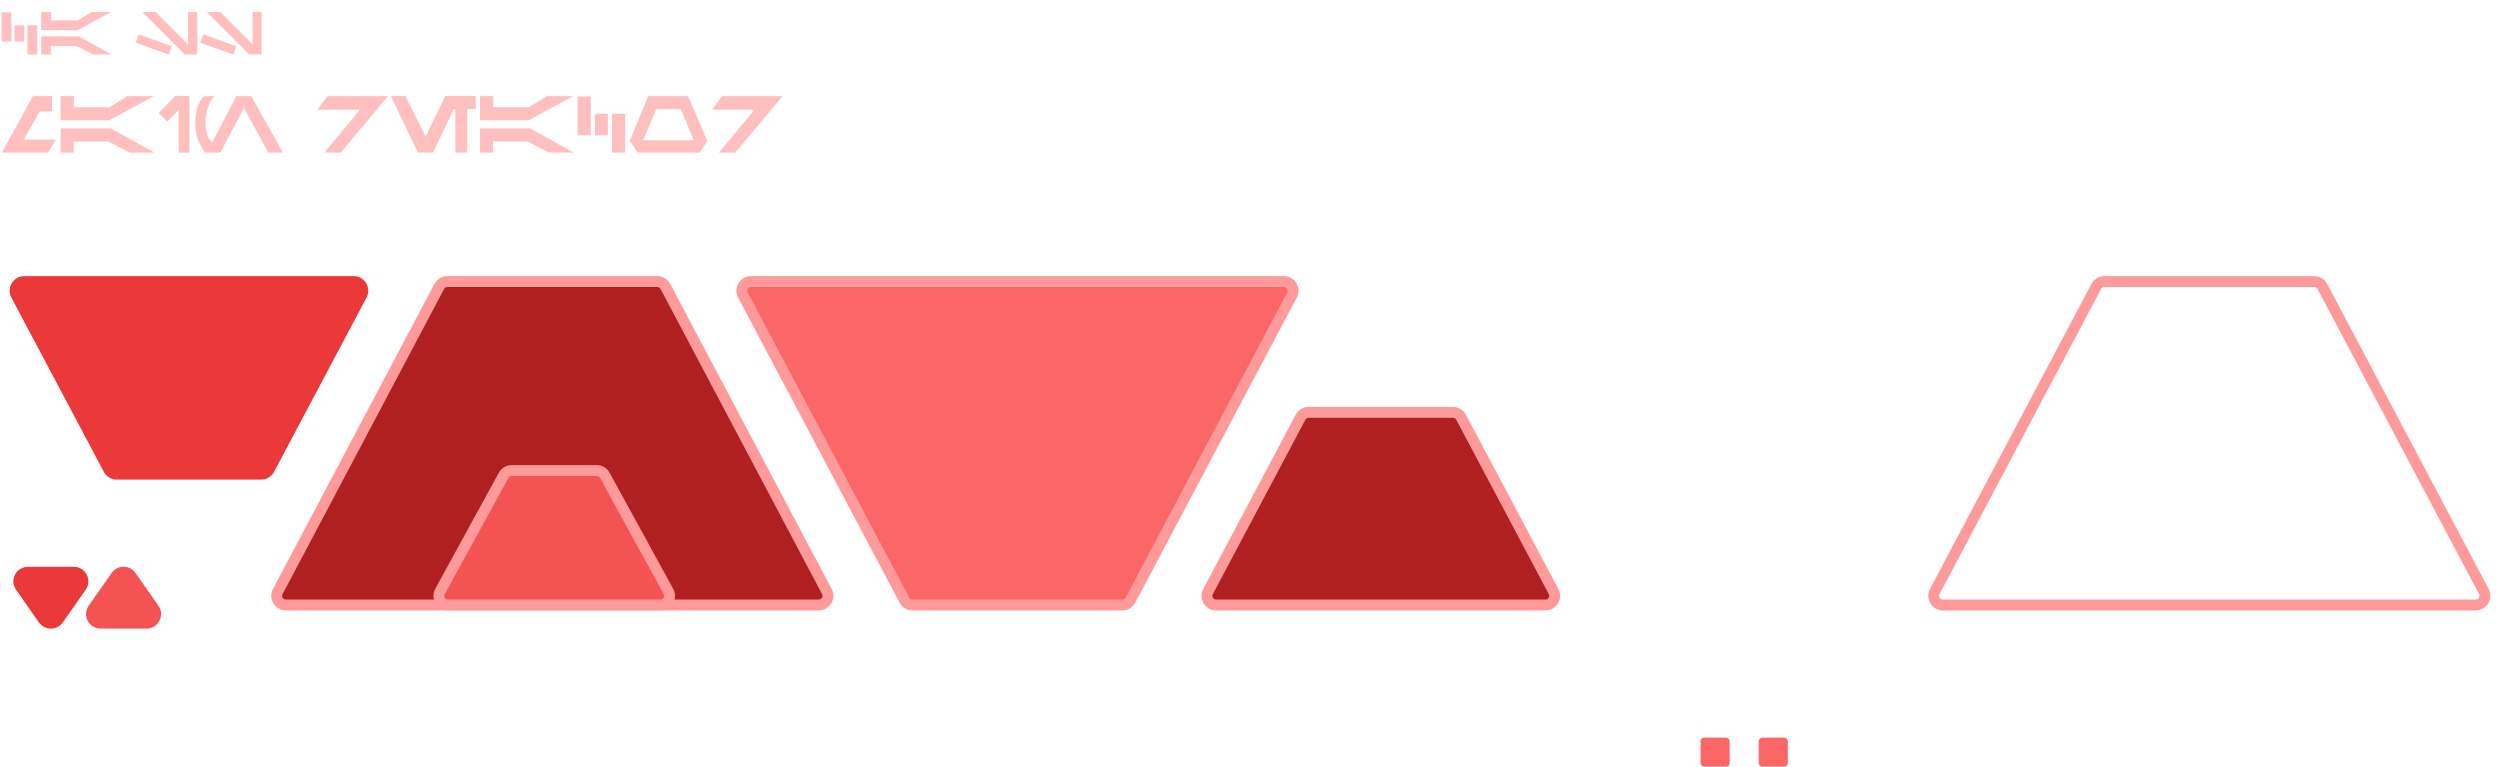 <svg width="688" height="211" viewBox="0 0 688 211" fill="none" xmlns="http://www.w3.org/2000/svg">
<rect x="468" y="202.986" width="8" height="8" rx="1" fill="#FB6666"/>
<rect x="484" y="202.986" width="8" height="8" rx="1" fill="#FB6666"/>
<path d="M0.456 3.395H3.156V11.411H0.456V3.395ZM4.02 6.971H6.684V11.411H4.02V6.971ZM7.548 6.971H10.248V14.987H7.548V6.971ZM11.344 3.323H14.056V5.615H21.388L25.132 3.323H30.58L21.388 8.315H11.344V3.323ZM11.344 9.995H21.688L30.7 14.987H25.6L21.184 12.695H14.02V14.987H11.344V9.995ZM42.886 3.323L51.754 12.215V3.323H54.25V14.987H50.83L39.154 3.323H42.886ZM38.182 9.443L47.254 12.731L46.45 14.987L37.342 11.759L38.182 9.443ZM60.628 3.323L69.496 12.215V3.323H71.992V14.987H68.572L56.896 3.323H60.628ZM55.924 9.443L64.996 12.731L64.192 14.987L55.084 11.759L55.924 9.443Z" fill="#FFBFBF"/>
<path d="M227.567 162.817C228.448 164.482 227.241 166.487 225.357 166.487L78.643 166.486C76.759 166.486 75.552 164.482 76.433 162.817L120.895 78.817C121.328 77.999 122.178 77.487 123.104 77.487L180.896 77.487C181.822 77.487 182.672 77.999 183.105 78.817L227.567 162.817Z" fill="#B12020" stroke="#FF9A9A" stroke-width="3"/>
<path d="M183.962 162.785C184.875 164.451 183.669 166.487 181.769 166.487L123.274 166.487C121.374 166.487 120.168 164.451 121.081 162.785L138.612 130.785C139.05 129.984 139.891 129.487 140.804 129.487L164.239 129.487C165.152 129.487 165.993 129.984 166.431 130.785L183.962 162.785Z" fill="#F45353" stroke="#FF9A9A" stroke-width="3"/>
<path d="M532.433 162.817C531.552 164.482 532.759 166.487 534.643 166.487L681.357 166.486C683.241 166.486 684.448 164.482 683.567 162.817L639.105 78.817C638.672 77.999 637.822 77.487 636.896 77.487L579.104 77.487C578.178 77.487 577.328 77.999 576.895 78.817L532.433 162.817Z" stroke="#FF9A9A" stroke-width="3"/>
<path d="M204.433 81.156C203.552 79.491 204.759 77.486 206.643 77.486L353.357 77.486C355.241 77.486 356.448 79.491 355.567 81.156L311.105 165.156C310.672 165.974 309.822 166.486 308.896 166.486L251.104 166.486C250.178 166.486 249.328 165.974 248.895 165.156L204.433 81.156Z" fill="#FB6666" stroke="#FF9A9A" stroke-width="3"/>
<path d="M4.442 81.158C3.559 79.493 4.766 77.487 6.651 77.487H97.349C99.234 77.487 100.441 79.493 99.558 81.158L74.088 129.158C73.655 129.976 72.805 130.487 71.88 130.487H32.12C31.195 130.487 30.345 129.976 29.912 129.158L4.442 81.158Z" fill="#EB3838" stroke="#EB3838" stroke-width="3"/>
<path d="M427.558 162.814C428.441 164.48 427.234 166.486 425.349 166.486L334.651 166.486C332.766 166.486 331.559 164.48 332.442 162.814L357.912 114.814C358.345 113.997 359.195 113.486 360.12 113.486L399.88 113.486C400.805 113.486 401.655 113.997 402.088 114.814L427.558 162.814Z" fill="#B12020" stroke="#FF9A9A" stroke-width="3"/>
<path d="M14 157.486L20.317 157.486C22.34 157.486 23.525 159.763 22.366 161.42L16.048 170.445C15.053 171.867 12.947 171.867 11.952 170.445L5.635 161.42C4.475 159.763 5.66 157.486 7.683 157.486L14 157.486Z" fill="#EB3838" stroke="#EB3838" stroke-width="3"/>
<path d="M34 172.986H27.683C24.447 172.986 22.55 169.344 24.406 166.692L30.723 157.668C32.316 155.393 35.684 155.393 37.277 157.668L43.594 166.692C45.45 169.344 43.553 172.986 40.317 172.986H34Z" fill="#F45353"/>
<path d="M14.304 26.448V30.624L10.976 30.656L6.544 38.416H15.376L13.216 42H0.496L9.056 26.448H14.304ZM16.704 26.448H20.32V29.504H30.096L35.088 26.448H42.352L30.096 33.104H16.704V26.448ZM16.704 35.344H30.496L42.512 42H35.712L29.824 38.944H20.272V42H16.704V35.344ZM52.121 26.4V42H49.161V30.32L46.009 33.456L43.721 31.152C43.689 31.067 43.731 30.981 43.849 30.896L48.265 26.4H52.121ZM58.119 38.992L58.503 38.96L65.047 26.448H69.159L77.863 42H73.831L67.143 29.712L60.647 42H56.647L56.407 41.984L56.007 41.408L55.639 40.784L55.143 39.92L54.711 38.928L54.295 37.888L54.055 36.688L53.799 35.328L53.703 33.92L53.799 32.512L53.927 31.232L54.183 29.984L54.455 29.04L54.887 28.176L55.303 27.424L55.799 26.8L56.087 26.48H59.047L58.535 26.976L58.119 27.584L57.703 28.336L57.383 29.072L57.095 29.984L56.839 31.184L56.631 32.512L56.551 33.84L56.631 35.168L56.887 36.576L57.207 37.648L57.543 38.304L58.119 38.992ZM106.822 26.448L93.766 42H89.238L98.838 30.48V30.208H87.318L90.134 26.448H106.822ZM130.93 26.432V30.016H128.546V42H125.314V30.016H124.866L119.17 42H115.026L107.554 26.432H111.57L117.138 37.568L122.53 26.432H130.93ZM132.11 26.448H135.726V29.504H145.502L150.494 26.448H157.758L145.502 33.104H132.11V26.448ZM132.11 35.344H145.902L157.918 42H151.118L145.23 38.944H135.678V42H132.11V35.344ZM158.983 26.544H162.583V37.232H158.983V26.544ZM163.735 31.312H167.287V37.232H163.735V31.312ZM168.439 31.312H172.039V42H168.439V31.312ZM189.373 26.448L194.669 38.816L192.557 42H175.485L173.293 38.768L178.397 26.448H189.373ZM177.005 38.592H190.941L187.325 30.032H180.589L177.005 38.592ZM215.4 26.448L202.344 42H197.816L207.416 30.48V30.208H195.896L198.712 26.448H215.4Z" fill="#FFBFBF"/>
</svg>
